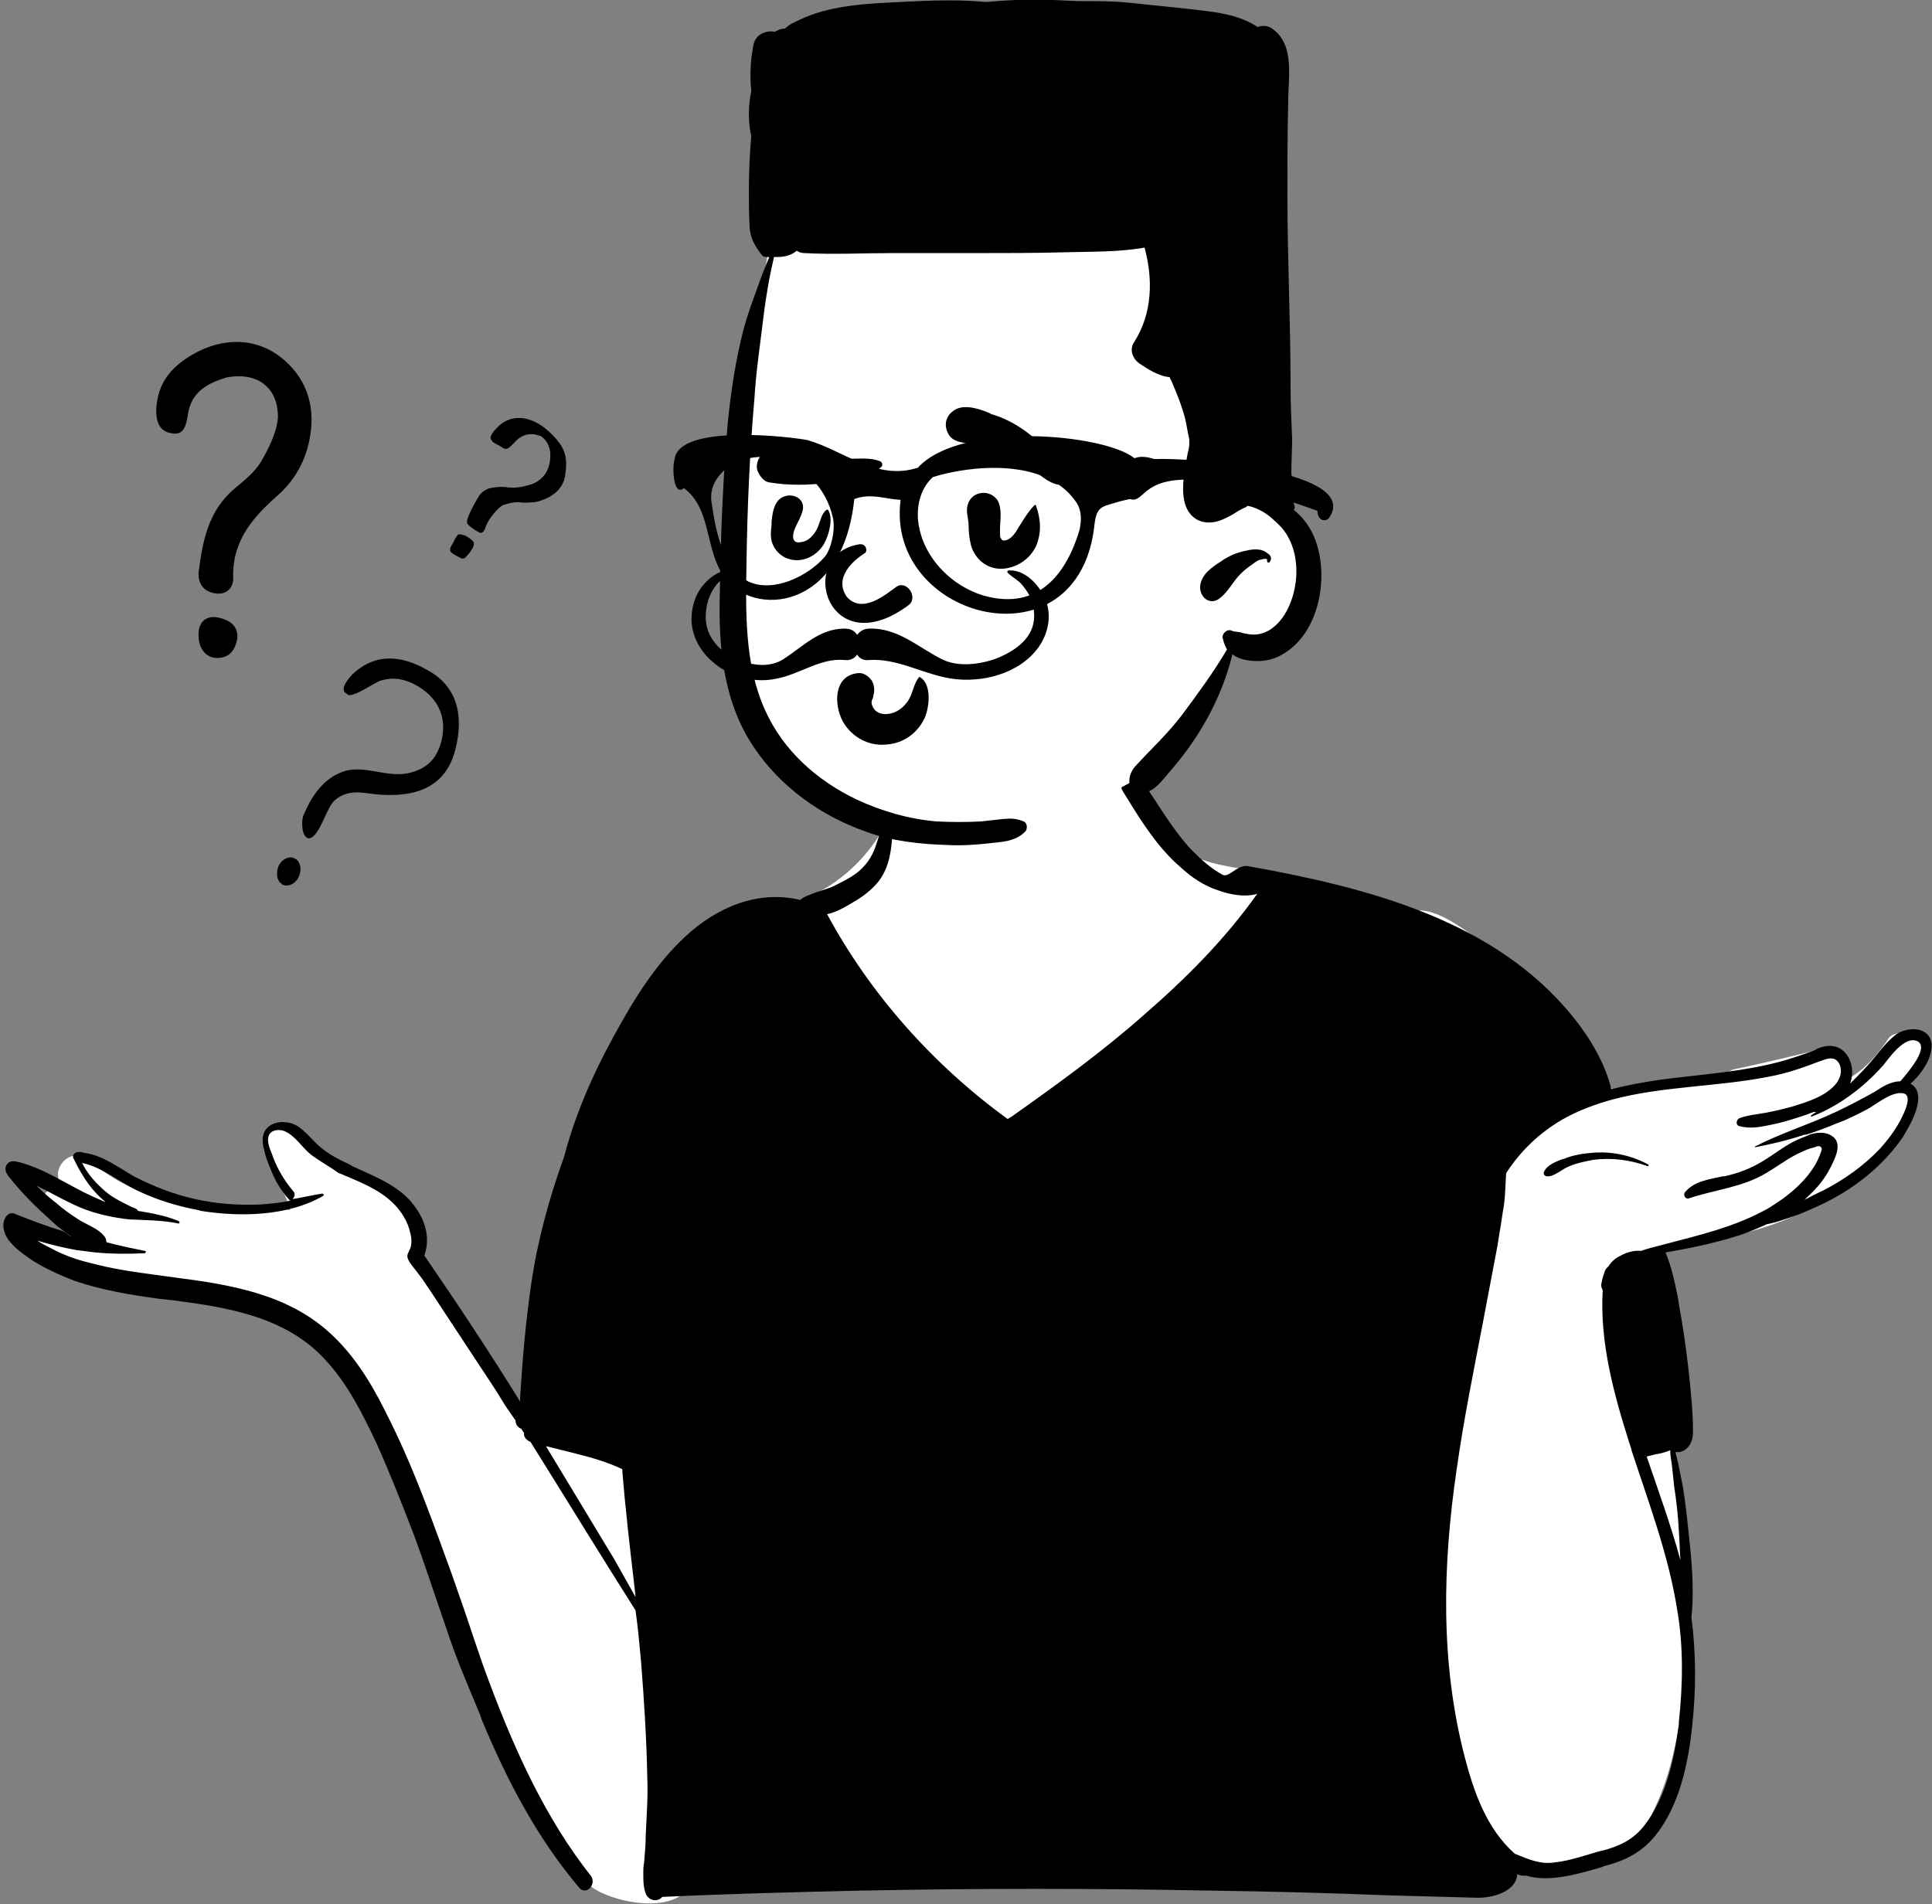 <?xml version="1.0" encoding="utf-8"?>
<!-- Generator: Adobe Illustrator 22.0.1, SVG Export Plug-In . SVG Version: 6.00 Build 0)  -->
<svg version="1.1" id="Layer_1" xmlns="http://www.w3.org/2000/svg" xmlns:xlink="http://www.w3.org/1999/xlink" x="0px" y="0px"
	 viewBox="0 0 246.1 242.6" enable-background="new 0 0 246.1 242.6" xml:space="preserve">
<rect x="0" y="0" width="246.1" height="242.6" fill="#808080" stroke="none"/>
<title>peep-7</title>
<desc>Created with Sketch.</desc>
<g id="Introduction">
	<g id="variations" transform="translate(-126, -2054)">
		<g id="images" transform="translate(126, 110)">
			<g id="a-person_x2F_bust" transform="translate(0, 1944)">
				<g id="body_x2F_Whatever" transform="translate(31.056, 135.053)">
					<path id="_xD83C__xDFA8_-Background" fill="#FFFFFF" d="M-25.4,21.8c-1.7-0.2-2,2.6-0.4,3c9.6,2.4,19.1,4.7,28.7,7.2
						c2.6,0.7,5.1,1.6,7.2,3.2c7.1,5.9,12.4,21.4,15.7,30.2c4.7,11.1,9.3,33.1,18.6,40c3.1,2.2,12.1,3.7,12.7-1.5
						c27.8,4.1,55.9-2.9,83.7,0.7c16.1,2.4,12.1-5.4,23.6-2.2c3.4,0.4,7.3-0.1,10.4-1.7c0.9,0.2,2-0.1,2.6-1.1
						c2.2-3.5,3.8-7.3,4.7-11.3c2.5-10.8,2.3-22.1,1.1-33.1c-0.3-2.3-0.8-4.7-1.5-6.9c-0.9-1.2-1-2.6-1.2-4c0-0.2-0.3-0.2-0.4-0.1
						c0-3.4,0-6.9-0.9-10.2c-0.7-2.5-1.4-5-1.8-7.6c1.6-2.2,5.3-2.8,7.9-3.2c7.2-1,14.3-3.5,20.2-7.9c1.5-1.2,2.7-2.6,3.9-4
						c1.1-1.3,2.6-2.6,3.3-4.2c0.2-0.4,0.1-0.9-0.1-1.3c0.1-1,0-2.3-0.9-2.9c1.9-1.3,4.5-5.3,0.8-5.9c0-0.2-0.1-0.5-0.2-0.7
						c-0.9,0.3-2,0.1-2.7,0.8c-1.4,2.1-3,4-5.1,5.2c-0.6,0.4-1.3-0.5-0.8-1c0.9-1.1-0.2-2.7-1.3-3.1c-4.2,1.1-8.5,2.1-12.7,3
						c-3.2,1.7-6.7,1.2-10.1,1.6C179,3,174,4.6,174,3.2c-0.7,0.1-1.4,0.1-2,0.5c-0.6,0.4-1.3-0.5-0.8-1c0.2-0.2,0.5-0.3,0.7-0.5
						c-0.1,0-0.2,0-0.3,0c0-0.1,0-0.2-0.1-0.3c-1,0.1-2,0.3-3,0.5c-0.8,0.2-1.1-1-0.3-1.2c0.9-0.3,1.8-0.5,2.7-0.6
						c-1.5-4.8-18.3-23.4-22.9-19c-4.2-2-8.6-3.7-13.2-4.7c-6.2-1.7-14.9-0.6-18.5-7c-1.8-8.4-7.9-11.9-16.2-11.9
						c-8.6-0.4-14.8,0.8-17.4,10c-2,4.9-6,9.2-10.8,11.2c-3.6,1.5-8,2.3-10.5,5.4c-0.8-0.7-2.1,1.5-1.7,2.8
						C56.5-8.7,54-4.4,51.9,0.1c-6.5,14-12.7,32.8-15.1,48.1c-3.3-6.4-9.8-15.6-13.9-21.5c-0.9-1.2-0.5-2.7-0.7-4.1
						c-0.3-2.1-1.2-4.1-2.9-5.7c-3-2.9-8-2.7-11-5.4c-0.3-0.6-0.6-1.3-1-1.9C5.9,7,2,8.9,2.6,11.6c0.9,2.7,2.6,4.8,3.3,7.5
						c-1.8-0.4-3.5-0.7-5.3-0.5c-5-0.1-10-0.4-14.7-2.3c-2.2-0.9-4.2-2.4-6.1-3.8c-2.2-1.4-4.7,1.8-2.8,3.6l0,0
						c0.5,0.6,1.1,1.2,1.7,1.7c-0.8-0.4-1.5-0.8-2.3-1.2c-1.5-0.8-2.8,1.4-1.3,2.3c2.1,1.3,4.2,2.5,6.4,3.6
						C-20.8,22.3-23.1,22-25.4,21.8z"/>
					<path id="_xD83D__xDD8D_-Ink" d="M189.9,22.5c-2.9,0.9-5.9,1.5-8.8,2c0.8,1.9,1.2,3.9,1.6,5.9l0.1,0.7c0.5,2.7,0.9,5.4,1.2,8.1
						c0.3,2.7,0.6,5.5,0.6,8.2c0,0.9-0.3,1.8-1.1,2.3c-0.4,0.2-0.7,0.3-1.1,0.2l0,0.2c0.1,0.4,0.2,0.8,0.3,1.2c0.2,1,0.4,2,0.6,3
						c0.3,1.8,0.5,3.6,0.7,5.5c0.4,3.7,0.8,7.5,0.4,11.2c0.6,4.6,0.6,9.2,0.1,13.8c-0.5,4.8-1.6,10.1-4.7,14
						c-1.8,2.2-3.9,3.2-6.6,3.9l-0.2,0.1c-2.8,0.8-6.6,2-9.6,1.1l-0.1,0c-0.1,0-0.2,0-0.3,0c-0.3,0-0.5-0.1-0.8-0.2l0,0.1
						c-0.2,2.2-3.3,3-5.3,2.9c-3.7-0.1-7.4-0.2-11.1-0.3c-7.5-0.3-15-0.5-22.5-0.6c-15-0.3-29.9-0.3-44.9,0
						c-8.4,0.2-16.7,0.4-25.1,0.8c-0.6,0.7-1.7,0.5-2.1-0.4c-0.4-1.1-0.3-2.2-0.3-3.3l0.1-0.8c0.1-1.1,0.2-2.3,0.2-3.4
						c0.1-2.4,0.3-4.8,0.2-7.2c-0.1-5-0.4-9.9-0.8-14.9c-0.2-2.2-0.4-4.4-0.7-6.5c-4.5-7.1-8.9-14.3-13.4-21.5l-0.1,0
						c-0.3-0.2-0.6-0.4-0.7-0.8c0-0.1,0-0.2,0-0.3l-0.8-1.2l-0.5-0.7l-0.9-1.3c-0.6-0.9-1.1-1.8-1.7-2.7c-1.8-2.7-3.6-5.5-5.4-8.2
						c-0.9-1.4-1.8-2.7-2.7-4.1c-0.5-0.7-0.9-1.4-1.4-2c-0.4-0.6-1.2-1.4-1.4-2c-0.2-0.5,0.1-0.8,0.3-1.3c0.2-0.6,0.2-1.3,0-2
						c-0.3-1.4-1.1-2.7-2.1-3.7c-1.9-1.9-4.4-2.8-6.7-3.8l-0.3-0.1C11,13.6,9.7,12.9,8.5,12c-1.1-0.9-1.9-2.3-3.2-2.9
						C4.7,8.8,3.7,8.8,3.3,9.4c-0.5,0.7,0,1.9,0.3,2.6l0.1,0.3c0.6,1.6,1.5,3.1,2.6,4.4c0.3,0.3,0.2,0.7-0.1,1
						c1.3-0.2,2.5-0.5,3.8-0.7c0.1,0,0.3,0.2,0.1,0.3C5.6,19.9-0.5,20-5.5,19.2l-0.3-0.1c-2.7-0.5-5.3-1.3-7.8-2.5
						c-2.3-1.1-4.5-3-7-3.5c0.6,1.2,1.5,2.3,2.5,3.2c1.1,1.1,2.4,1.7,3.8,2.4l0.5,0.2c0.2,0.1,0.3,0.2,0.3,0.3
						c1.8,0.3,3.5,0.6,5.2,1.3c0.2,0.1,0.1,0.4-0.1,0.3c-1.9-0.4-3.9-0.4-5.9-0.5l-0.1,0l-0.1,0c-1.9-0.2-3.8-0.6-5.5-1.2
						c-2.2-0.8-4.3-2.1-6.4-3.1c-0.1-0.1-0.2-0.2-0.2-0.2l0.2,0.2c0.8,0.8,1.6,1.5,2.5,2.2c0.9,0.8,1.9,1.5,3,2.2
						c1,0.6,2.4,1.1,3.1,2c0.2,0.2,0.3,0.5,0.3,0.8l0.4,0.1c1.5,0.4,3,0.7,4.5,1c0.2,0,0.1,0.3,0,0.3c-2.1,0.1-4.2,0.1-6.3-0.1
						c-0.8-0.1-1.6-0.2-2.4-0.3c-1.7-0.3-3.3-0.7-5-1.2c0.6,0.4,1.2,0.7,1.8,1c1.5,0.8,3.1,1.4,4.8,1.8c2.9,0.8,5.8,1.2,8.8,1.6
						l2.2,0.3c7,0.9,14.2,2.1,19.6,7c3,2.7,5.2,6.2,7,9.8l0.2,0.4c1.9,3.7,3.5,7.5,5,11.4c1.2,3.1,2.3,6.2,3.4,9.2l0.8,2.3
						c1.4,3.9,2.6,7.9,4.1,11.8c3.2,8.5,7.1,17.1,12.8,24.3c0.8,1.1-0.6,2.6-1.5,1.5c-5.4-6.4-9.2-13.7-12.4-21.4l-0.2-0.6
						c-1.5-3.6-3.1-7.3-4.3-11c-1.4-4-2.7-8.1-4.2-12.1c-1.5-3.9-3-7.7-4.7-11.5c-1.8-3.8-3.7-7.6-6.5-10.6
						c-5-5.5-12.4-6.7-19.4-7.6l-1.8-0.2c-3.7-0.5-7.3-1.1-10.8-2.3c-1.8-0.7-3.6-1.5-5.2-2.5c-1.6-1.1-4.1-2.7-3.8-4.9
						c0.1-0.7,0.7-1.5,1.5-1.1c2,0.8,4.1,1.6,6.1,2.2c0.3,0.2,0.7,0.5,1,0.7l-0.1-0.1c-0.3-0.2-0.6-0.4-0.8-0.6
						c-0.7-0.5-1.3-1-1.9-1.6c-1.8-1.6-3.5-3.3-5-5.2c-0.1-0.1-0.2-0.2-0.3-0.4c-0.6-0.8-0.1-1.9,1-1.7c0.2,0,0.3,0.1,0.5,0.1
						c3.4,0.9,6.3,3,9.4,4.4c0.5,0.2,1.1,0.5,1.6,0.7l-0.1-0.1c-1.6-1.3-2.8-3.1-3.7-4.9c-0.1-0.2-0.2-0.4-0.3-0.6
						c-0.2-0.4,0.2-0.8,0.6-0.8c0.2,0,0.5,0,0.7,0.1c2.4,0.3,4.3,1.8,6.4,3c2.5,1.3,5.1,2.3,7.8,2.9c2.7,0.6,5.4,0.8,8.1,0.7
						c1.4-0.1,2.7-0.2,4-0.5l0,0c0,0-0.1-0.1-0.1-0.1c-1-1.1-1.8-2.4-2.3-3.7c-0.5-1.2-1.1-2.7-1.1-4c0.1-2.4,3-2.7,4.6-1.6
						c1.1,0.8,1.9,1.9,2.9,2.7c1.1,0.9,2.3,1.5,3.6,2.1l0.3,0.2c2.6,1.2,5.3,2.2,7.3,4.3c1.8,2,2.8,4.5,1.9,7.1
						c4.2,6.1,8.3,12.3,12.2,18.6l0-0.6c0.3-4.8,0.7-9.5,1.4-14.3c0.8-5.6,2.3-11,4.2-16.3C42.2,7,44.4,1.9,47.1-3
						c2.5-4.6,5.3-9.2,9.2-12.8c4-3.7,9.2-5.9,14.6-4.6c0.4-0.6,3.5-1.4,4.1-1.7c1.2-0.6,2.5-1.2,3.5-2.1c1.1-1,1.7-2.1,2.1-3.4
						c0.4-1.2,0.8-2.7,1.9-3.5c0.1-0.1,0.3,0,0.3,0.1c-0.3,2.9-0.1,5.9-2,8.3c-0.9,1.1-2,1.9-3.2,2.6c-1,0.6-2.2,1.3-3.3,1.5
						C79.8-8.4,87.8,0.6,97.3,7.5l0.5-0.3c5.8-4.1,11.6-8.3,16.9-13c5.3-4.6,10.3-9.6,14.4-15.4c0.1-0.1,0.1-0.2,0.2-0.3l-0.2,0.3
						c-1.5,0.5-3.5,0.1-4.9-0.4c-1.9-0.6-3.5-1.7-4.9-3c-2.8-2.4-4.9-5.7-6.8-8.8l-0.5-0.8c-1-1.6,1.4-2.9,2.4-1.4
						c2.1,3,3.8,6.1,6.3,8.8c1.2,1.2,2.5,2.4,4,3.2c0.8,0.4,1.9-1.4,3.3-1.1c15,2.7,31.4,6.8,41.4,19.3c2.1,2.6,4,5.8,4.8,9.1
						c2-0.5,4.1-0.9,6.2-1.2c5.3-0.7,10.8-1,16-2.5c1.3-0.4,2.5-0.8,3.8-1.3l0.1-0.1c0.9-0.4,1.9-0.6,2.8-0.2
						c1.5,0.7,2.1,2.7,1.6,4.3c0,0.1-0.1,0.2-0.1,0.3l0.2-0.2c0.2-0.2,0.5-0.5,0.7-0.7c0.9-0.9,1.8-1.9,2.6-2.9
						c0.7-0.9,1.5-1.8,2.4-2.5c1.5-1,4.3-1,4.5,1.3c0.1,1.7-1.3,3.8-2.7,5c2.2,1.2,0.2,4.9-0.8,6.5l-0.1,0.2
						c-1.9,2.8-4.4,5.1-7.2,6.9c-1.7,1.1-3.6,2-5.5,2.8c-0.9,0.4-1.9,0.7-2.8,1c-0.6,0.2-1.3,0.4-1.9,0.5
						C192.7,21.5,191.3,22.1,189.9,22.5z M47.2,63.6c0.9,1.6,1.8,3.2,2.7,4.8l-0.1-1c-0.6-5.1-1.2-10.2-1.6-15.3c-1.9-0.9-4-1.5-6-2
						c-1.2-0.3-2.4-0.6-3.6-0.9c0,0-0.1,0-0.1,0C41.4,54,44.3,58.8,47.2,63.6z M179.9,50.2l-0.4,0.1c-0.3,0.1-0.5,0.1-0.8,0.2
						c1.5,4.4,3.1,8.8,4.3,13.2c-0.1-1.2-0.1-2.4-0.2-3.7c-0.1-1.9-0.3-3.8-0.6-5.7c-0.1-0.9-0.2-1.9-0.3-2.8
						c-0.1-0.6-0.2-1.2-0.2-1.8C181,50,180.1,50.2,179.9,50.2z M35.5,47c-0.5-0.1-0.9-0.5-0.9-1.2l0-0.2C34.9,46,35.2,46.5,35.5,47z
						 M178.9,13.3c0.1,0.1,0,0.3-0.1,0.2c-2.2-0.8-4.6-1.1-6.9-0.8c-1,0.2-2.1,0.4-3,0.8c-0.9,0.3-2,1.4-2.9,1.3
						c-0.2,0-0.5-0.2-0.4-0.5c0.3-0.9,1.6-1.4,2.4-1.7l0.1,0c1.2-0.5,2.4-0.7,3.7-0.8C174.2,11.6,176.7,12.1,178.9,13.3z
						 M201.2,16.6c2.7-1.4,5.1-3.1,7.2-5.3c1-1.1,1.9-2.3,2.6-3.6c0.4-0.8,1.8-3.4,0.2-3.5c-0.1,0-0.2,0-0.4,0
						c-1.4,0.2-2.7,1.3-3.9,2c-1.3,0.7-2.7,1.4-4.1,1.9c-1.2,0.5-2.5,1-3.8,1.4l-0.1,0l-0.1,0c-2.1,0.7-4.2,1.2-6.3,1.6
						c0,0-0.1-0.1,0-0.1c3.3-1.7,6.9-2.8,10.3-4.4c1.7-0.8,3.4-1.7,5-2.6c0.9-0.6,2-1.3,3.2-1.3l0.1-0.1c1-1.2,3.6-4.2,2.1-5
						c-1.6-0.8-3.6,2.1-4.4,3.1l-0.1,0.1c-2.4,2.7-5.6,5.1-9,6.4c-0.1,0-0.1-0.1-0.1-0.1c0.2-0.2,0.4-0.3,0.7-0.5L200,6.6
						c-0.3,0.1-0.6,0.2-0.8,0.3c-1.5,0.5-3,1-4.5,1.3c-1.4,0.3-2.8,0.6-4.2,0.2c-0.5-0.1-0.4-0.8,0-1c1.1-0.4,2.3-0.5,3.4-0.7
						s2.3-0.5,3.4-0.8c1.9-0.6,4.3-1.3,5.6-3c0.5-0.7,0.7-1.5,0.4-2.3c-0.5-1.1-1.4-0.9-2.4-0.5l-0.3,0.1c-2.1,0.8-4.1,1.5-6.3,1.9
						c-6.5,1.3-13.5,1.2-19.9,2.9c-2.2,0.6-4.4,1.4-6.5,2.6c-2.9,1.7-5.3,4-7.1,6.8c-0.1,1.4-0.1,2.8-0.3,4.2
						c-0.2,1-0.3,2.1-0.5,3.1l-0.3,1.9c-0.6,3.2-1.2,6.3-1.8,9.5c-1.2,6.3-2.5,12.6-3.4,19c-1.8,12.2-2.1,24.6,1,36.6
						c1.2,4.6,2.8,9.2,6.4,12.4l0,0c1.7,0.7,3.3,1.4,5.1,1.1c2-0.2,4.1-1,6-1.5l0.1,0c2.2-0.6,3.9-1.4,5.3-3.2
						c2.8-3.6,3.8-8.5,4.4-12.9l0-0.3c0.5-4.7,0.6-9.5-0.2-14.2c-1.1-7-3.6-13.6-5.8-20.3l-0.1-0.4l-0.2-0.6
						c-2-6.3-3.8-12.9-3.4-19.5c-0.1-0.2-0.2-0.4-0.2-0.7c0.1-0.5,0.2-1,0.4-1.5c0.1-0.5,0.5-0.8,0.5-0.8c0.4-0.6,0.9-1.1,1.6-1.4
						c0.7-0.4,1.7-0.7,2.6-0.6c0.5-0.2,1.6-0.5,3.2-0.9c4.2-1.1,8.4-2.1,12.2-4.1c0.6-0.3,1.1-0.6,1.7-1c2.3-1.5,4.9-3.8,5.8-6.6
						l0,0c0.1-0.3,0.2-0.5-0.1-0.7c-0.2-0.1-0.5,0-0.7,0.1l-0.4,0.1c-0.7,0.2-1.5,0.6-2.1,0.9c-1.3,0.7-2.5,1.6-3.7,2.3
						c-3,1.8-6.5,2.1-9.8,3.2c-0.5,0.2-0.8-0.5-0.5-0.8c1.2-1.4,3-1.6,4.8-2l0.2,0c1.8-0.4,3.4-1,5-2c1.5-0.9,2.8-2,4.4-2.7
						c0.4-0.2,0.8-0.3,1.2-0.5c0.1,0,0.1,0,0.2-0.1c0.9-0.3,2-0.4,2.8,0.1c1.4,0.8,0.7,2.5,0.1,3.7l-0.2,0.4
						c-0.7,1.4-1.7,2.6-2.9,3.7c-0.1,0.1-0.3,0.3-0.4,0.4C199.4,17.5,200.3,17,201.2,16.6z"/>
				</g>
				<g id="head_x2F_Flat-Top-Long" transform="translate(78.592, 38.043)">
					<path id="_xD83C__xDFA8_-Background_1_" fill="#FFFFFF" d="M80.6-10.8C84-6,84.9,6.2,83.3,25.8c3,1.5,4.5,4.6,4.5,9.3
						c0,4.7-3,7.6-8.9,8.6c-2.2,6.3-4.3,10.5-6.1,12.5c-2.8,3-14.9,11.9-31.1,11.9S18,59.8,16.1,48.7c-1.9-11.2,1.6-45.3,3.1-54.4
						c1.3-7.7,18.9-15.7,30.9-15.7S75.5-18.1,80.6-10.8z"/>
					<path id="_xD83D__xDD8D_-Ink_1_" d="M59.4-37.9c1.9,0,3.9,0,5.8,0.2c3.6,0.4,7.3,0.7,10.9,1.2c1.9,0.3,3.9,0.8,5.5,1.9
						c0.5-0.2,1.2-0.2,1.7,0.1c3.1,2,2.2,6.2,2.2,9.4c0,0.1,0,0.1,0,0.2c-0.1,3.9-0.1,7.9-0.1,11.8c0,8,0.4,16.1,0.4,24.1
						c0,2.3,0.1,4.6,0.2,6.9c0,1.4-0.1,2.9-0.1,4.3c0.1,1,0.2,1.9,0.3,2.9c0,0.2-0.1,0.3-0.2,0.3c0.1,0.3,0.2,0.7,0.3,1
						c0.1,0.2,0,0.4-0.1,0.5c1,0.8,1.8,1.8,2.4,3c2.3,4.8,1.1,12.6-3.8,15.4c-1.3,0.8-2.8,1-4.3,0.8c-0.7-0.1-1.5-0.3-2.1-0.8
						c-1.4,5.7-4.3,10.8-8.2,15.2c-0.9,1.1-2.2,2.8-3.8,2.4c-1.6-0.4-1.3-2.3-0.4-3.3c2-2.2,4.2-4.2,6-6.6c2-2.7,4-5.4,5.7-8.3
						c-0.2-0.4-0.4-0.8-0.5-1.3c-0.3-0.6,0.5-1.4,1.1-1.1c0.4,0.2,1,0.1,1.4,0.3c0.5,0.1,0.9,0.2,1.4,0.2c1,0,1.9-0.4,2.6-1
						c1.7-1.4,2.6-3.9,2.8-6.1c0.2-2.3-0.3-4.8-1.9-6.6c-0.8-0.8-1.6-1.6-2.6-2.1c-0.4-0.2-1-0.5-1.7-0.6c-0.1,0.1-0.2,0.2-0.3,0.2
						c-0.4,0.2-0.8,0.4-1.1,0.6c-0.6,0.4-1.2,0.7-1.9,1c-1,0.4-2.2,0.5-3.2-0.1c-1.8-1.1-1.8-3.5-1.6-5.4c0.1-1,0.3-2,0.5-3
						c0.1-0.4,0.2-0.8,0.2-1.2c0,0,0-0.1,0-0.2c0,0,0,0,0,0c0-0.1,0-0.3,0-0.4c-0.2-0.8-0.3-1.6-0.5-2.5c-0.4-1.6-1-3.1-1.6-4.5
						c-0.1-0.3-0.3-0.6-0.4-0.9c-1.4-0.1-2.9-1.1-3.8-1.7c-0.9-0.6-1.4-1.8-0.7-2.8c2.3-3.6,2.4-8,1.3-12c-3.4,0.6-6.9,0.5-10.3,0.6
						c-3.6,0.1-7.3,0.1-11,0.1c-3.7,0-7.3,0-11,0c-3.6,0-7.3,0.2-11,0c-0.4,0-0.7-0.1-1-0.3c-0.7,0.6-1.6,0.8-2.5,0.8
						c-0.1,0-0.3,0-0.4,0c-0.2,0.9-0.4,1.8-0.6,2.8c-0.3,1.7-0.6,3.5-0.8,5.3c-0.4,3.3-0.9,6.6-1.1,10c-0.6,6.9-0.9,13.8-1,20.7
						c-0.1,6.3-0.3,13.1,2.4,19c2.3,5.1,6.6,8.9,11.6,11.3c3.2,1.5,6.7,2.5,10.2,2.8c1.9,0.1,3.8,0.1,5.7,0c0.9-0.1,1.8-0.2,2.7-0.3
						c1.1-0.1,1.7-0.1,2.7,0.3c0.5,0.2,0.5,1,0.2,1.3c-1.3,1.3-3,1.3-4.7,1.5c-1.8,0.2-3.6,0.3-5.3,0.2c-3.4-0.1-7.1-0.5-10.3-1.7
						c-5.7-2-10.9-5.7-14.3-10.8c-3.9-5.8-4.5-12.9-4.3-19.7c0.1-7.2,0.4-14.4,1-21.5c0.4-4,1-8,2-11.9c0.5-1.9,1.2-3.8,1.9-5.7
						c0.4-1.2,0.9-2.4,1.4-3.6c0,0-0.1,0-0.2,0c-0.2,0-0.5,0-0.7-0.2c-0.9-1.1-1.5-2.2-1.6-3.5c-0.1-1.6-0.1-3.2-0.1-4.8
						c0-2.3,0.1-4.6,0.3-6.9c-0.4-1.8-0.4-3.8,0-5.7c0-0.1,0-0.1,0-0.1c-0.2-2-0.1-3.9,0.3-5.9c0.3-1.3,1.6-1.8,2.7-1.6
						c0.4-0.2,0.8-0.4,1.3-0.4c0.3-0.3,0.7-0.6,1.2-0.8c3.6-1.9,7.8-2.3,11.7-2.5c4.2-0.2,8.3-0.5,12.5-0.1c0.1,0,0.2,0,0.3,0
						c2.2-0.2,4.4-0.3,6.6-0.3C55.5-38.1,57.5-37.9,59.4-37.9z M83.1,33.6c-0.1,0.1-0.3,0-0.3-0.2c0.2-0.5-0.9-0.1-1-0.1
						c-0.3,0.1-0.5,0.3-0.8,0.5c-0.6,0.4-1.1,0.8-1.6,1.3c-1,1-1.6,2.4-2.8,3.2c-1.3,0.8-2.5-0.5-2.3-1.8c0.2-1.4,1.5-2.3,2.6-3
						c1-0.7,2.1-1.2,3.3-1.4c0.8-0.2,1.9-0.3,2.6,0.3C83.3,32.7,83.5,33.1,83.1,33.6z"/>
				</g>
				<g id="face_x2F_Cheeky" transform="translate(112.183, 77.354)">
					<path id="_xD83D__xDD8D_-Ink_2_" d="M-1,11.6l-0.1,0.2c-0.1,0.3-0.1,0.5,0.1,0.9c0.3,0.7,1.1,1,1.9,0.9c1.1-0.1,2-0.8,2.6-1.7
						c0.6-0.9,0.7-2.2,1.4-3c0,0,0.1,0,0.1,0c1.5,0.9,1.2,3.6,0.7,5c-0.9,2.1-2.8,3.5-5.1,3.6c-2.2,0.2-4.3-1-5.4-2.9
						C-6,12.4-6,8.7-2.9,8.4c0.7-0.1,1.4,0.4,1.8,1C-0.7,10.2-0.8,10.8-1,11.6z M-2.8-8c-8.1,1.4-3.9,15.4,6.4,7.7
						c1.2-1-0.3-3.2-1.6-2.3C0.6-1.6-2.3,0.9-4.3-1.3C-6-3.7-3.6-5.9-2-6.9C-1.6-7.2-1.9-8.2-2.8-8z M15.2-9.9L15.2-9.9
						c0,0.3,0,0.4,0,0.5l0,0l0,0l0,0.1c0,0.2,0,0.4,0.1,0.5c0.2,0.3,0.1,0.2,0.3,0.3l0.1,0c0.7,0,1.3-0.7,1.7-1.4l0.5-0.8
						c0.5-0.8,1-1.6,1.7-2.3c0.1-0.1,0.2,0,0.2,0.1c0.6,1.7,0.7,3.4,0,5.1C19-6.1,17.3-5,15.5-4.9c-1.9,0.1-3.5-1.2-4-3
						c-0.2-0.8-0.3-1.7-0.3-2.5c0-0.9-0.4-1.8-0.1-2.7c0.5-1.7,2.8-2,3.8-0.5C15.5-12.5,15.2-11,15.2-9.9z M-11.1-9.5
						c-0.2,0.9,0.1,1.4,1,1.2c0.9-0.1,1.6-0.9,2-1.7c0.4-0.8,0.5-1.9,1.2-2.4c0.1-0.1,0.1,0,0.2,0c0.7,1.1,0.1,3.2-0.5,4.3
						c-0.7,1.2-1.9,2-3.2,2.1c-1.4,0.1-2.7-0.6-3.3-1.9c-0.4-0.8-0.3-1.7-0.2-2.6l0-0.4c0.1-0.9,0.2-1.8,0.7-2.5
						c0.9-1.4,3.5-1,3.3,0.9C-10.1-11.4-10.8-10.6-11.1-9.5z M18.2-22.6c1.3,0.9,2.4,2,3.3,3.2c0.8,1,1.6,2.4,1.3,3.7
						c0,0.1-0.1,0.1-0.1,0.1c-1.4-0.2-2.5-1.4-3.7-2.2c-1.2-0.8-2.4-1.5-3.8-2c-1.2-0.5-2.5-0.8-3.7-1c-1.1-0.2-2.3-0.2-2.9-1.3
						c-0.5-0.9-0.4-2,0.4-2.7c1.2-1.2,3.2-0.6,4.7,0l0.4,0.2C15.5-24.2,16.9-23.5,18.2-22.6z M-8.6-19.2c1.5,0.2,2.9,0.3,4.4,0.3
						c1.3,0,2.9-0.2,4.1,0.3c0.3,0.1,0.4,0.5,0.2,0.7c-0.7,0.7-1.7,1-2.7,1.2l-0.5,0.1c-1.1,0.3-2.3,0.5-3.4,0.7
						c-2.5,0.4-5.3,0.4-7.7,0c-0.7-0.1-1.2-0.8-1.5-1.5c-0.2-0.7,0-1.4,0.5-2c0.7-0.7,1.5-0.7,2.4-0.6l0.1,0
						C-11.4-19.7-10-19.4-8.6-19.2z"/>
				</g>
				<g id="facial-hair_x2F_Moustache-4" transform="translate(104.577, 109.479)">
					<path id="_xD83D__xDD8D_-Ink_3_" d="M-15.2-34.7c-0.9,1.2-1.3,2.7-1.3,4.2c0.1,2.6,1.6,4.7,3.7,6.1c2,1.3,4.6,1.9,7,1.4
						c3-0.5,5.7-2.7,8.8-2.4c0.7,0.1,1.3-0.2,1.6-0.7c0.3,0.5,0.8,0.8,1.6,0.7c3.3-0.2,6.3,1.5,9.5,2.2c3.9,0.9,8.9-0.1,11.6-3.3
						c1.3-1.5,2-3.6,1.6-5.6c-0.4-2.1-2.6-4.9-5-4.7c-0.2,0-0.2,0.2-0.1,0.3c0.6,0.6,1.3,0.9,1.8,1.5c0.5,0.6,1,1.3,1.2,2
						c0.4,1.1,0.5,2.4,0.1,3.5c-0.7,2-2.9,3.3-4.8,4c-2.1,0.7-4.7,1-6.7,0c-3-1.5-5.6-4-9.2-3.9c-0.7,0-1.2,0.3-1.6,0.8
						c-0.3-0.5-0.8-0.8-1.6-0.8c-3.2,0-5.3,2.3-7.8,3.9c-1.7,1.1-3.9,0.8-5.7,0.1c-1.8-0.7-3.5-2.2-4-4.1c-0.3-1.1-0.2-2.3,0.1-3.4
						c0.2-0.7,0.6-1.5,1.1-2.1c0.4-0.5,1-0.9,1.4-1.4c0.1-0.1,0-0.3-0.1-0.3C-13.2-36.8-14.5-35.6-15.2-34.7"/>
				</g>
				<g id="accessories_x2F_Glasses-5" transform="translate(88.521, 88.978)">
					<path id="_xD83D__xDD8D_-Ink_4_" d="M6.8-14.9c-3.4-1.8-4.2-6.8-4.7-10.2c-0.5-3.6,4-6.6,8.4-5.4c3.2,0.9,6.2,3.4,7.1,7.6
						c0.3,1.6-0.3,4-1.1,4.9C14.4-15.6,10-13.4,6.8-14.9 M28.4-23c-0.1-2,0.5-3.9,1.9-5.2c4.8-1.5,14.3-2.5,18.2,3.1
						c1,1.4,0.6,3,0.5,3.6c-1.6,5.4-5.1,10.4-12.2,8.4C32.4-14.4,28.7-18.4,28.4-23 M3.4-31C3.4-31,3.4-31,3.4-31
						C3.4-31,3.4-31,3.4-31C3.4-31,3.4-31,3.4-31 M-2.6-30.4c-0.3,0.8-0.2,4.8,1.2,3.6c3.6,2.7,2.6,7.9,5.2,11.4
						c3.5,5,15,4.4,16.5-10c2.1-0.8,3.9,0,5.9,0.1C24.2-10,49-3.6,50.9-22.2c0.3-2.4,1-2.2,3.2-2.9c0.4-0.1,0.8-0.2,1.3-0.3
						c2.8,0.9,0.5-7,23.9,1.5c0,1,0.7,1.5,1.4,1c4.5-6.1-17.4-7.8-22.2-7.6c-0.9-0.3-1.8-0.4-2.5-0.1c-3.8-3.1-22.1-4.8-27.6,1.2
						c-5.2,1.7-9.3-2.1-14-3.5C12.5-33.3-2.2-35.1-2.6-30.4"/>
				</g>
			</g>
		</g>
	</g>
</g>
<g>
	<path d="M28.8,48.1c-2.2,0.7-4.5,1.7-4.9,4.9c-0.2,1.2-0.5,2.5-2,2.2c-1.6-0.2-2-1.5-2-2.9c0.1-3.7,2.2-5.9,5.3-7.5
		c3.4-1.7,7-1.7,10,0.3c3.2,2.2,4.9,5.6,4.4,9.8c-0.4,3.2-1.7,5.9-4.1,8.1c-3.2,2.8-5.9,5.8-5.8,10.5c0.1,1.2-0.7,2.3-2.2,2.1
		c-1.6-0.2-2.3-1.3-2.2-2.7c0.5-3.9,1.2-7.7,4.4-10.5c1.3-1.1,2.7-2.2,3.5-3.5c1-1.7,2-3.7,2.2-5.6C35.5,49.4,32.8,47.3,28.8,48.1z"
		/>
	<path d="M30.2,81.5c-0.4,1.8-1.3,2.2-2.2,2.3c-1.6,0.2-2.6-1-2.7-2.6c-0.1-1.4,0.4-2.6,2-2.6C29.1,78.8,30.5,79.7,30.2,81.5z"/>
</g>
<g>
	<path d="M54.5,85.4c3.5,1.9,4.7,5.4,3.5,10.1c-1.3,5.1-5.5,6.1-10,5.7c-1.9-0.2-3.6-0.7-5.3,0.7c-1.1,0.8-2,4.9-3.4,4.9
		c-0.9-0.2-0.9-2.1-0.7-2.8c0.9-2.2,2.3-4.5,4.6-5.5c3-1.4,6,0.8,9.2-0.1c2.2-0.6,3.4-2,3.9-4.3c0.7-3.4-1.1-5.9-4.1-7.2
		c-1.3-0.5-2.3-0.6-3.7-0.2c-0.7,0.2-3.5,2.2-4.2,1.8c-0.1-0.1-0.2-0.2-0.4-0.3c-0.1-0.2-0.5-0.7,1-2.3C48,83,51.4,83.6,54.5,85.4
		L54.5,85.4z"/>
	<path d="M37.6,109.4c0.4,0.2,0.5,0.5,0.6,0.8c0.2,0.6,0,1.3-0.3,1.8c-0.5,0.7-1.3,1-1.9,0.7c-0.1,0-0.1-0.1-0.1-0.1
		c-0.7-0.4-0.8-1.6-0.3-2.5C36.1,109.3,37,109,37.6,109.4L37.6,109.4L37.6,109.4z"/>
</g>
<g>
	<path d="M61,63.2c0.5-0.7,1.1-1,1.9-1.1c0.7-0.1,1.3-0.1,1.9,0c1,0.1,1.9-0.1,2.9-0.4c1.6-0.6,2.4-1.9,2.4-3.7
		c0-0.9-0.3-1.6-0.8-2.1c-0.2-0.2-0.4-0.4-0.6-0.4c-1.1-0.4-2.2-0.2-3.1,0.8c-0.2,0.2-0.4,0.4-0.6,0.6c-0.3,0.3-0.7,0.4-1,0.1
		c-0.4-0.2-0.7-0.4-1.1-0.6c-0.1-0.1-0.2-0.1-0.2-0.2c-0.2-0.2-0.3-0.5-0.1-0.8c0.2-0.4,0.5-0.7,0.8-1c1-1,2.2-1.3,3.4-1.1
		c0,0,0,0,0,0c1,0.2,2,0.7,2.8,1.4c0.6,0.5,1.2,1.1,1.7,1.8c0.6,0.8,0.9,1.9,0.8,3c0,0.4-0.1,0.7-0.1,1c-0.2,1.4-1,2.2-2,2.8
		c-0.8,0.4-1.6,0.7-2.3,0.7c-0.5,0-0.9,0.1-1.4,0c-0.7-0.1-1.4,0.1-2.1,0.3c-0.2,0.1-0.4,0.2-0.5,0.3c-0.7,0.6-1.6,1.7-1.9,2.7
		c0,0.1-0.1,0.2-0.1,0.2c-0.1,0.3-0.4,0.4-0.5,0.4c-0.5-0.2-1.7-1-1.7-1.3C59.3,66.1,60.7,63.7,61,63.2z"/>
	<path d="M59.2,68.2c0.4,0.2,0.7,0.4,1,0.7c0.2,0.2,0.2,0.4,0.1,0.7c-0.2,0.5-0.6,1-1,1.4c-0.2,0.2-0.4,0.2-0.6,0.1
		c-0.4-0.2-0.8-0.4-1.2-0.7c-0.2-0.2-0.2-0.4-0.1-0.7c0.1-0.2,0.3-0.5,0.4-0.7c0.1-0.2,0.2-0.5,0.4-0.7c0.1-0.2,0.2-0.3,0.5-0.2
		C58.9,68.1,59.1,68.2,59.2,68.2z"/>
</g>
</svg>

